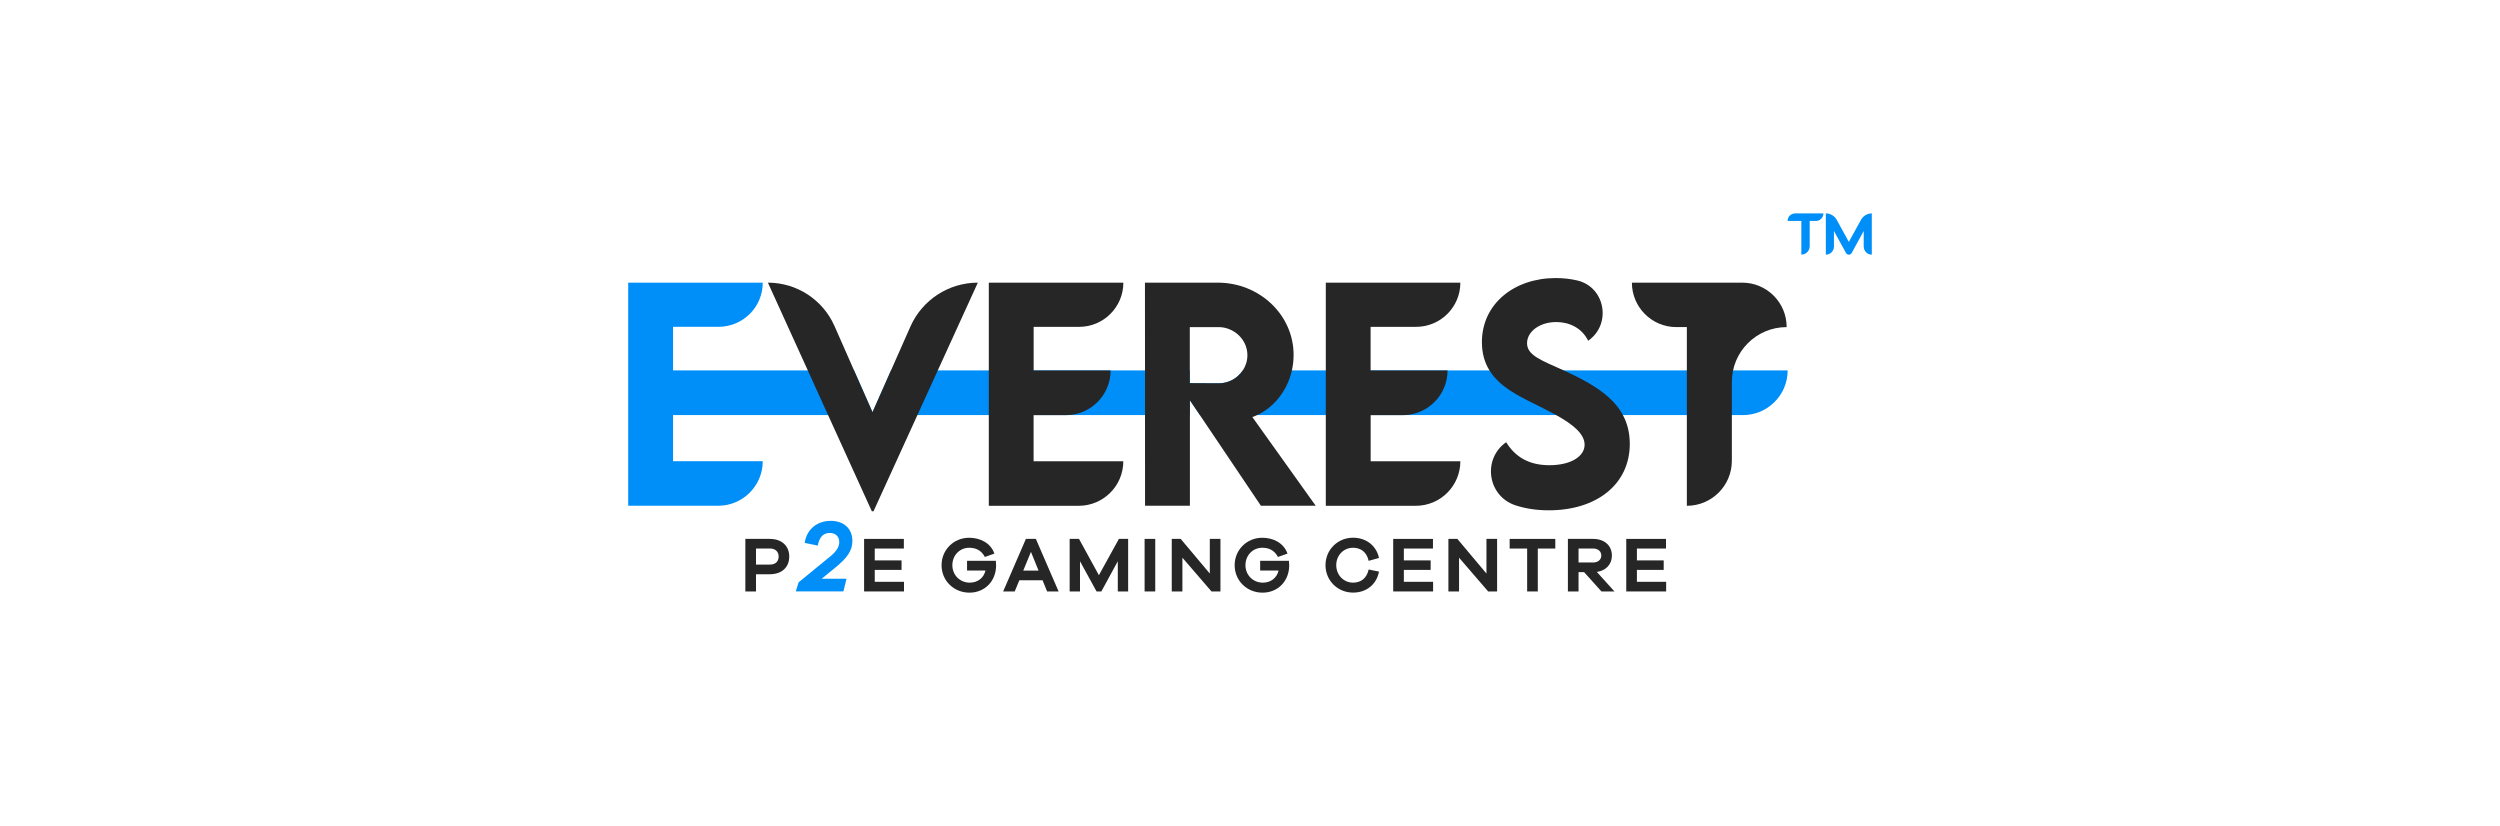 <?xml version="1.0" encoding="utf-8"?>
<!-- Generator: Adobe Illustrator 24.0.1, SVG Export Plug-In . SVG Version: 6.00 Build 0)  -->
<svg version="1.1" id="Layer_1" xmlns="http://www.w3.org/2000/svg" xmlns:xlink="http://www.w3.org/1999/xlink" x="0px" y="0px"
	 viewBox="0 0 500 165.29" style="enable-background:new 0 0 500 165.29;" xml:space="preserve">
<style type="text/css">
	.st0{fill:#191919;}
	.st1{fill:#FFFFFF;}
	.st2{fill:#008FF9;}
	.st3{fill:#262626;}
</style>
<g>
	<g>
		<g>
			<g>
				<path class="st2" d="M248.55,74.08c-1.05,1.58-2.87,2.6-4.83,2.58l-5.76-0.03v-2.55H178.2l-3.7,8.36l-3.69-8.36h-36.2v-8.72
					h9.11c2.44,0,4.64-0.99,6.25-2.59c1.6-1.6,2.58-3.8,2.58-6.24h-26.91v44.62h18c2.46,0,4.69-1,6.3-2.61
					c1.61-1.61,2.61-3.84,2.61-6.3h-17.94v-9.22h103.38v-2.96l2,2.96h108.6c2.47,0,4.7-1,6.32-2.62c1.62-1.62,2.62-3.85,2.62-6.32
					H248.55z"/>
			</g>
		</g>
		<g>
			<path class="st3" d="M182.08,65.32l-3.88,8.76l-3.7,8.36l-3.69-8.36l-3.91-8.87c-1.17-2.64-3.05-4.81-5.37-6.32
				c-2.32-1.51-5.07-2.36-7.95-2.36l7.98,17.55l4.06,8.94l8.75,19.24h0.33l8.78-19.24l4.08-8.94l8.01-17.55
				C189.73,56.53,184.44,59.98,182.08,65.32z"/>
		</g>
		<g>
			<path class="st3" d="M206.73,83.03h6.45c2.47,0,4.7-1,6.32-2.62c1.62-1.62,2.62-3.85,2.62-6.32h-15.39v-8.72h9.11
				c2.44,0,4.64-0.99,6.24-2.59c1.6-1.6,2.59-3.8,2.59-6.24h-26.91v44.62h17.99c2.46,0,4.69-1,6.3-2.61
				c1.62-1.61,2.61-3.84,2.61-6.3h-17.94V83.03z"/>
		</g>
		<g>
			<path class="st3" d="M250.47,83.41c0.32-0.11,0.64-0.24,0.95-0.39c3.43-1.59,6.05-4.93,6.96-8.94c0.22-1,0.34-2.04,0.34-3.1
				c0-8.03-6.84-14.45-15.17-14.45h-14.56L229,74.08l0,8.94l0.01,18.13h8.97V80.06l2,2.96l12.2,18.13h10.96L250.47,83.41z
				 M237.96,76.63V65.42h5.76c3.02,0,5.76,2.44,5.76,5.62c0,1.13-0.34,2.17-0.92,3.04c-1.05,1.58-2.87,2.6-4.83,2.58L237.96,76.63z"
				/>
		</g>
		<g>
			<path class="st3" d="M274.12,83.03h6.45c2.47,0,4.7-1,6.32-2.62c1.62-1.62,2.62-3.85,2.62-6.32h-15.39v-8.72h9.11
				c2.44,0,4.65-0.99,6.25-2.59c1.6-1.6,2.59-3.8,2.59-6.24h-26.91v44.62h18c2.46,0,4.69-1,6.3-2.61c1.61-1.61,2.61-3.84,2.61-6.3
				h-17.94V83.03z"/>
		</g>
		<g>
			<path class="st3" d="M324.59,83.03c-1.88-3.53-5.65-6.04-10.69-8.41c-0.39-0.19-0.77-0.36-1.14-0.53c-4.47-2.03-7.35-3-7.35-5.45
				c0-2.3,2.49-4.23,5.84-4.23c1.25,0,2.51,0.27,3.63,0.87c1.12,0.6,2.1,1.54,2.76,2.87c4.73-3.31,3.42-10.74-2.19-12.06
				c-1.36-0.32-2.82-0.48-4.34-0.48c-8.19,0-14.73,5.1-14.73,12.82c0,2.3,0.58,4.15,1.53,5.68c1.98,3.19,5.6,4.99,8.99,6.67
				c1.46,0.73,2.99,1.48,4.4,2.27c3.1,1.73,5.62,3.65,5.62,5.89c0,2.38-2.82,4.1-7.03,4.1c-3.85,0-6.7-1.44-8.66-4.6
				c-4.79,3.36-3.73,10.76,1.83,12.61c2.01,0.67,4.25,1.01,6.7,1.01c9.55,0,16.2-5.18,16.2-13.32
				C325.94,86.54,325.47,84.67,324.59,83.03z"/>
		</g>
		<g>
			<path class="st3" d="M348.45,56.53h-22.07c0,4.91,3.98,8.89,8.89,8.89h2.1v35.74c4.97,0,9-4.03,9-8.99V76.38
				c0-6.05,4.91-10.96,10.96-10.96h0C357.34,60.51,353.36,56.53,348.45,56.53z"/>
		</g>
	</g>
	<g>
		<path class="st3" d="M153.96,107.78c2.42,0,3.89,1.43,3.89,3.53c0,2.13-1.47,3.54-3.89,3.54h-2.76v3.44h-2.13v-10.51H153.96z
			 M153.96,112.92c1.15,0,1.77-0.64,1.77-1.62c0-0.94-0.63-1.6-1.77-1.6h-2.76v3.22H153.96z"/>
		<path class="st2" d="M169.3,115.75l-0.62,2.53h-9.52l0.56-1.81l5.62-4.61c0.95-0.78,2.51-1.85,2.51-3.46
			c0-1.05-0.68-1.81-1.9-1.81s-2.1,0.78-2.39,2.53l-2.62-0.54c0.39-2.72,2.49-4.41,5.21-4.41c2.62,0,4.33,1.57,4.33,4.02
			c0,1.96-1.07,3.44-3.6,5.48l-2.55,2.08H169.3z"/>
		<path class="st3" d="M180.8,118.29h-7.98v-10.51h7.95v1.93h-5.82v2.37h5.36v1.9h-5.36v2.38h5.85V118.29z"/>
		<path class="st3" d="M199.17,112.16c0.03,0.36,0.05,0.66,0.05,0.91c0,3.12-2.23,5.46-5.33,5.46c-3.14,0-5.58-2.4-5.58-5.49
			c0-3.07,2.43-5.49,5.52-5.49c2.21,0,4.3,1.04,5.05,3.17l-1.91,0.67c-0.77-1.47-1.99-1.84-3.14-1.84c-1.88,0-3.36,1.51-3.36,3.48
			c0,1.99,1.52,3.5,3.48,3.5c1.6,0,2.79-0.94,3.15-2.43h-3.69v-1.94H199.17z"/>
		<path class="st3" d="M209.42,118.29l-0.91-2.24h-4.64l-0.93,2.24h-2.31l4.55-10.51h1.99l4.55,10.51H209.42z M206.19,110.37
			l-1.54,3.75h3.06L206.19,110.37z"/>
		<path class="st3" d="M225.63,118.29h-2.07v-6.04l-3.29,6.04h-0.96l-3.31-6.04v6.04h-2.07v-10.51h1.87l3.98,7.26l4-7.26h1.85
			V118.29z"/>
		<path class="st3" d="M228.92,118.29v-10.51h2.13v10.51H228.92z"/>
		<path class="st3" d="M244.09,118.29h-1.79l-5.82-6.75v6.75h-2.13v-10.51h1.79l5.82,6.93v-6.93h2.13V118.29z"/>
		<path class="st3" d="M257.79,112.16c0.03,0.36,0.05,0.66,0.05,0.91c0,3.12-2.23,5.46-5.33,5.46c-3.14,0-5.58-2.4-5.58-5.49
			c0-3.07,2.43-5.49,5.52-5.49c2.21,0,4.3,1.04,5.05,3.17l-1.91,0.67c-0.77-1.47-1.99-1.84-3.14-1.84c-1.88,0-3.36,1.51-3.36,3.48
			c0,1.99,1.52,3.5,3.48,3.5c1.6,0,2.79-0.94,3.15-2.43h-3.69v-1.94H257.79z"/>
		<path class="st3" d="M273.73,113.9l2.07,0.42c-0.52,2.7-2.65,4.2-5.18,4.2c-3.09,0-5.52-2.4-5.52-5.49c0-3.07,2.43-5.49,5.52-5.49
			c2.53,0,4.64,1.52,5.18,4.05l-2.07,0.58c-0.39-1.82-1.65-2.62-3.11-2.62c-1.88,0-3.37,1.49-3.37,3.48s1.49,3.5,3.37,3.5
			C272.09,116.53,273.34,115.73,273.73,113.9z"/>
		<path class="st3" d="M286.62,118.29h-7.98v-10.51h7.95v1.93h-5.82v2.37h5.36v1.9h-5.36v2.38h5.85V118.29z"/>
		<path class="st3" d="M299.42,118.29h-1.79l-5.82-6.75v6.75h-2.13v-10.51h1.79l5.82,6.93v-6.93h2.13V118.29z"/>
		<path class="st3" d="M307.56,109.71v8.58h-2.13v-8.58h-3.5v-1.93h9.13v1.93H307.56z"/>
		<path class="st3" d="M320.29,118.29l-3.47-3.86h-1.11v3.86h-2.13v-10.51h5.04c2.26,0,3.76,1.33,3.76,3.33
			c0,1.76-1.18,3.01-3.01,3.28l3.53,3.91H320.29z M318.61,112.5c0.99,0,1.65-0.56,1.65-1.4c0-0.83-0.66-1.4-1.65-1.4h-2.9v2.79
			H318.61z"/>
		<path class="st3" d="M333.23,118.29h-7.98v-10.51h7.95v1.93h-5.82v2.37h5.36v1.9h-5.36v2.38h5.85V118.29z"/>
	</g>
	<g>
		<path class="st2" d="M361.94,44.19v5.06c0,0.92-0.75,1.67-1.67,1.67l0,0v-6.73h-2.75l0,0c0-0.84,0.68-1.51,1.51-1.51h5.65v0
			c0,0.84-0.68,1.51-1.51,1.51H361.94z"/>
		<path class="st2" d="M374.36,50.93L374.36,50.93c-0.9,0-1.62-0.73-1.62-1.62v-3.11l-2.41,4.41c-0.11,0.2-0.32,0.33-0.56,0.33l0,0
			c-0.23,0-0.44-0.13-0.56-0.33l-2.42-4.41v3.11c0,0.9-0.73,1.62-1.62,1.62l0,0v-8.25h0.01c0.9,0,1.72,0.49,2.16,1.28l2.43,4.42
			l2.44-4.43c0.43-0.78,1.26-1.27,2.15-1.27l0,0V50.93z"/>
	</g>
</g>
</svg>
